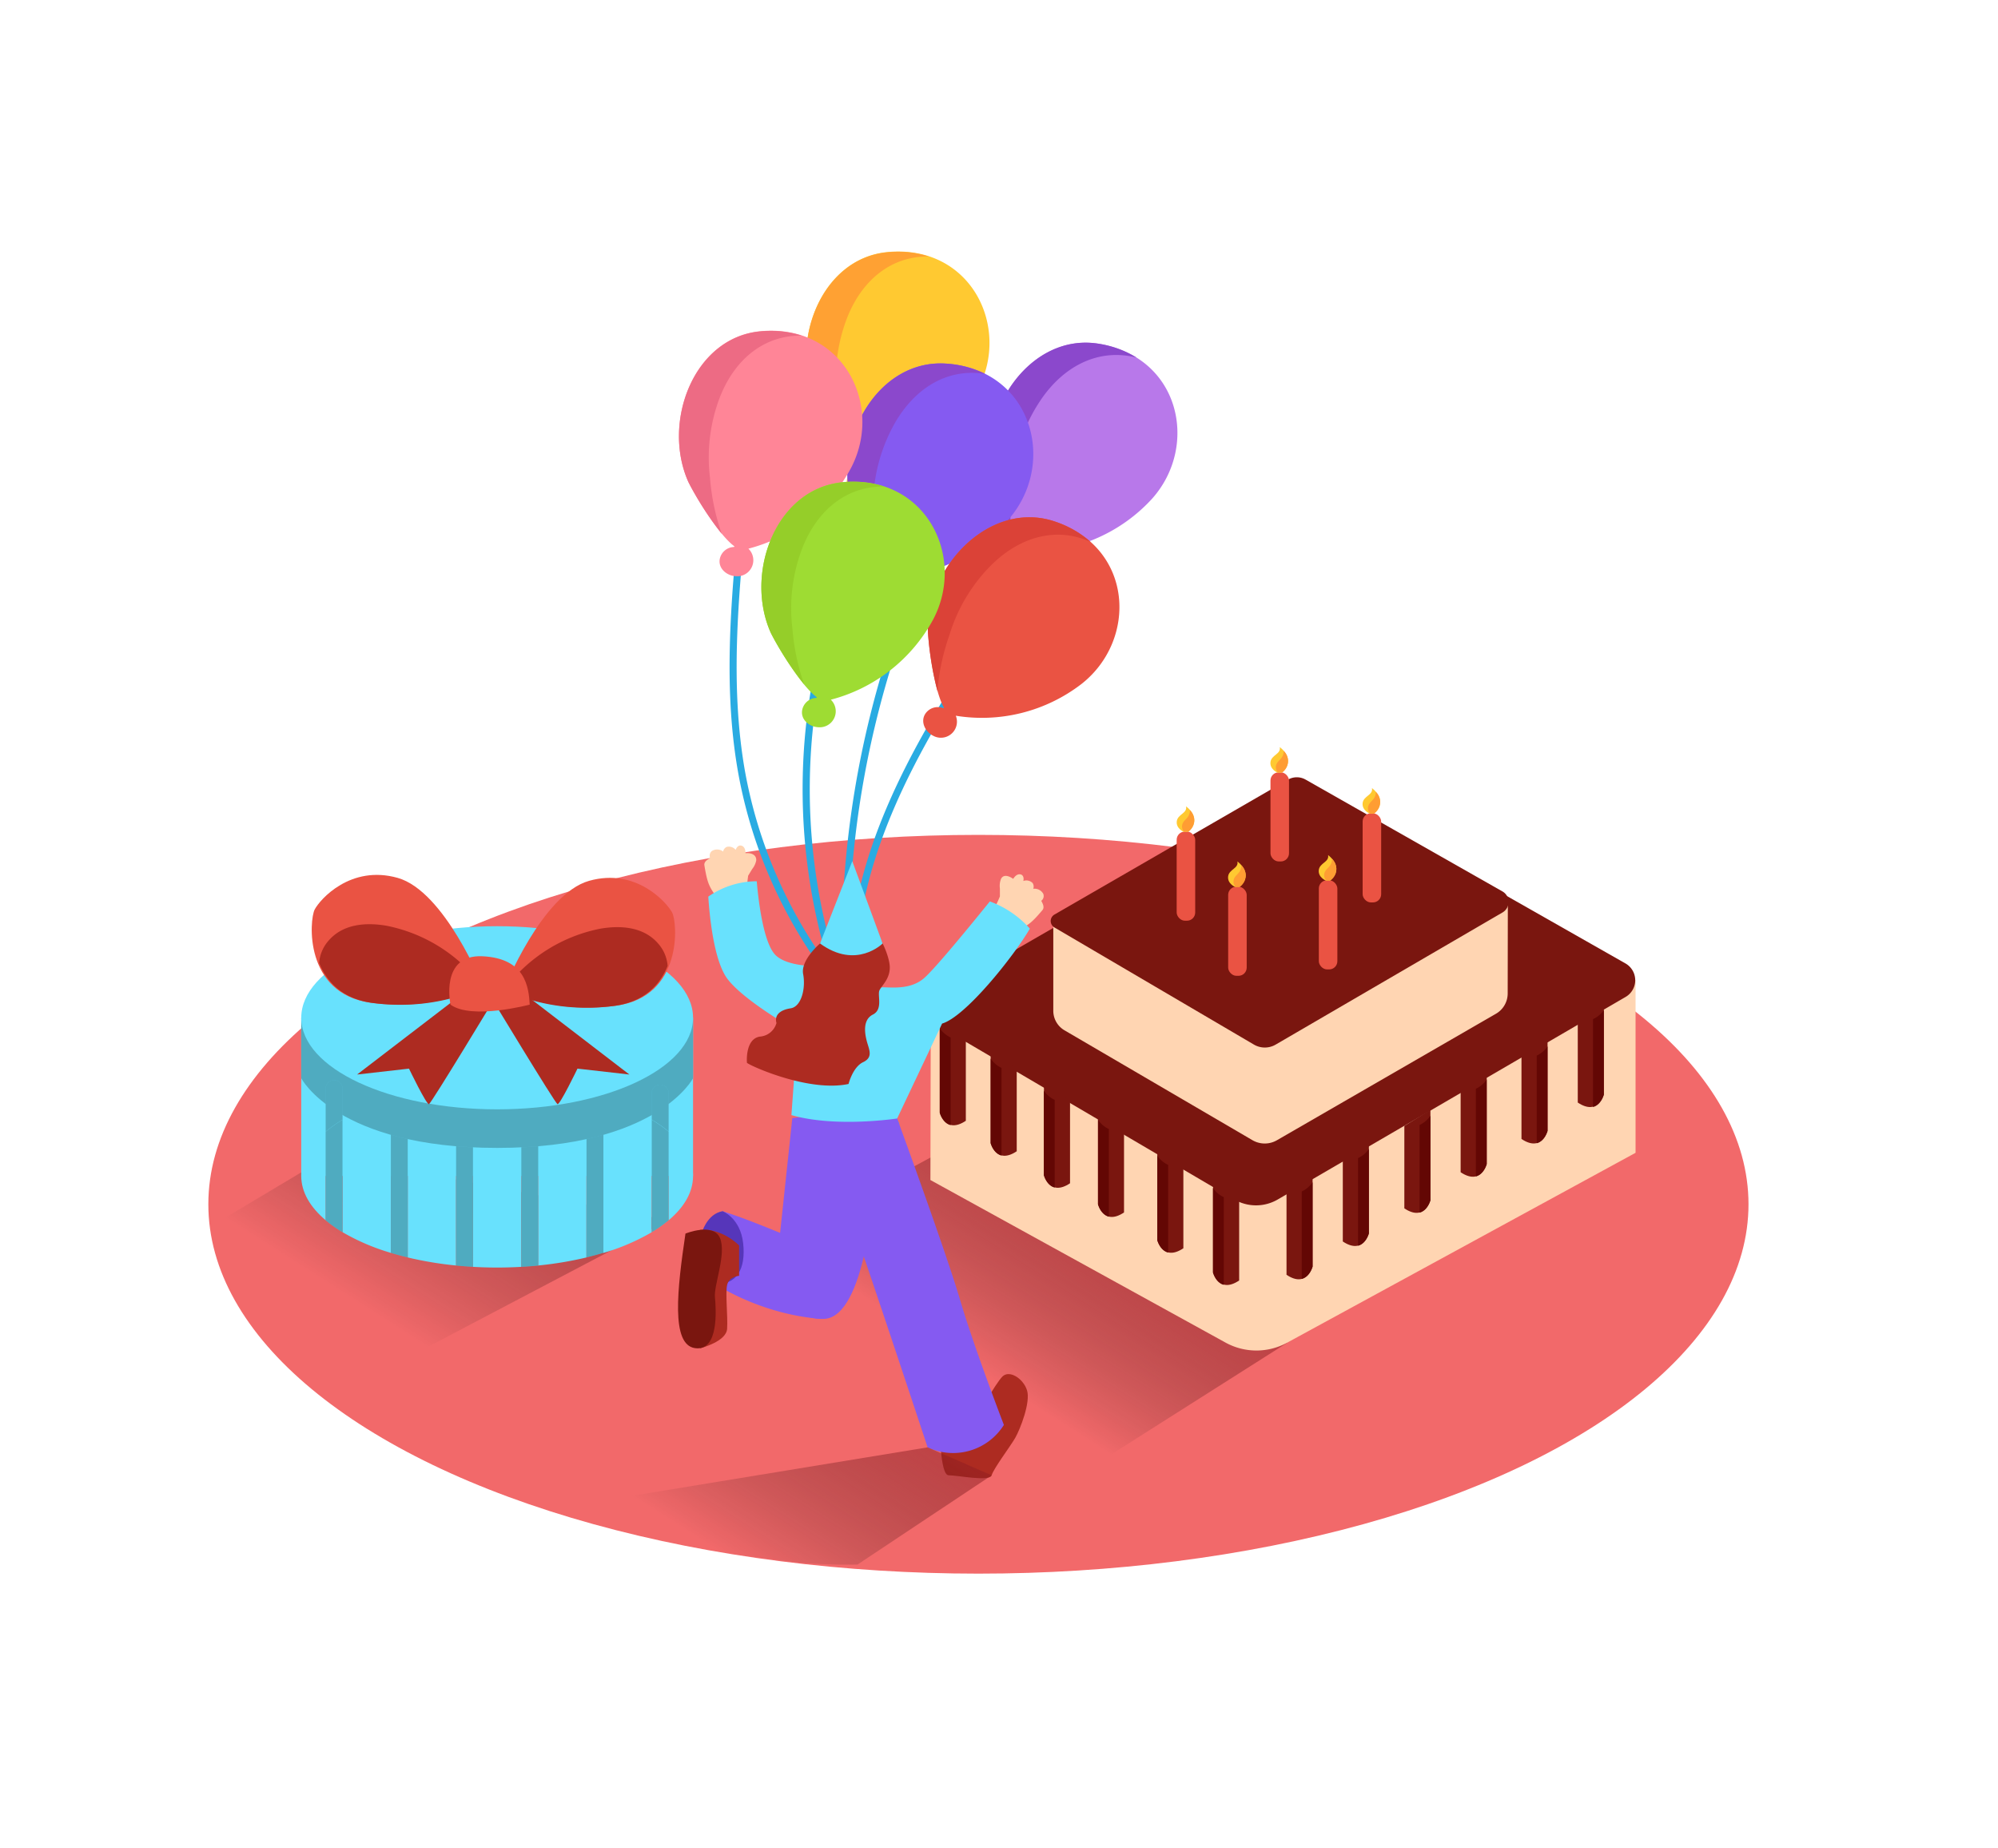 <svg id="Layer_1" data-name="Layer 1" xmlns="http://www.w3.org/2000/svg" xmlns:xlink="http://www.w3.org/1999/xlink" viewBox="0 0 400 300" class="styles_logo__3Jd-a" width="200" height="185"><defs><linearGradient id="linear-gradient__Kj8K9wIj" x1="75.83" y1="228.72" x2="109.82" y2="175.57" gradientUnits="userSpaceOnUse"><stop offset="0" stop-opacity="0"/><stop offset="1" stop-color="#c1272d"/></linearGradient><linearGradient id="linear-gradient-2__Kj8K9wIj" x1="193.13" y1="237.67" x2="220.27" y2="195.23" xmlns:xlink="http://www.w3.org/1999/xlink" xlink:href="#linear-gradient__Kj8K9wIj"/><linearGradient id="linear-gradient-3__Kj8K9wIj" x1="145.54" y1="276.84" x2="175.83" y2="229.48" xmlns:xlink="http://www.w3.org/1999/xlink" xlink:href="#linear-gradient__Kj8K9wIj"/></defs><title>#31-40</title><ellipse cx="195.88" cy="206.06" rx="154.17" ry="73.94" fill="#f2696a"/><path d="M71.49,242.06l62.37-32.8L66,196.27,41.7,210.79C62.41,240.07,67.86,247.2,71.49,242.06Z" opacity="0.68" fill="url(#linear-gradient__Kj8K9wIj)"/><path d="M211.15,263.32l46.55-29.53-67.39-39.26-48.43,26.19C148.19,224.57,204.94,259.32,211.15,263.32Z" opacity="0.68" fill="url(#linear-gradient-2__Kj8K9wIj)"/><path d="M167.56,165.11a108,108,0,0,0,5.49,35.15l1.12-1.22c-.17-.53-.33-1.07-.5-1.61a1.33,1.33,0,0,1-.49-1.57A106.84,106.84,0,0,1,169,169a166.92,166.92,0,0,0,6.35,24.34l.13-.16a1.19,1.19,0,0,1,.76-.44l.31-.26a166.48,166.48,0,0,1-5.16-18.66.69.69,0,0,0,.1-.55c-2-8.8-1.74-18.16-1.35-27.13a190.25,190.25,0,0,1,2.95-26,192.79,192.79,0,0,1,16.18-49.26c.4-.82-.83-1.55-1.23-.72a192.79,192.79,0,0,0-19.35,76.67c-.2,4.91-.33,9.91-.09,14.88a118.81,118.81,0,0,1,.77-79.6c.32-.86-1.06-1.24-1.38-.38a120.08,120.08,0,0,0-1.86,77,94.49,94.49,0,0,1-17-39.44c-3-17.1-1.32-34.58.33-51.74.09-.91-1.34-.91-1.43,0-1.7,17.74-3.41,35.81,0,53.46a96.12,96.12,0,0,0,19.11,41.4.65.65,0,0,0,.26.2c.22.62.45,1.23.67,1.85A.66.66,0,0,0,167.56,165.11Z" fill="#29abe2"/><path d="M195.07,95.2c-12.76,19.53-24.92,41-25.12,64.79a.65.65,0,0,0-.08.36c0,.33.05.66.07,1,0,.72,0,1.45.06,2.17a.72.72,0,0,0-.69.88q.63,2.68,1.37,5.32a196.23,196.23,0,0,0,5.92,22.73q.59-.51,1.21-1c-.92-2.85-1.79-5.71-2.58-8.6q1.65,4,3.59,7.89c.4-.26.82-.51,1.25-.74a118.7,118.7,0,0,1-7.35-18.44,81.82,81.82,0,0,1-1.36-10.21c-.25-24.06,12.05-45.74,24.93-65.45C196.81,95.15,195.57,94.43,195.07,95.2Z" fill="#29abe2"/><path d="M219.75,33.78c-13.32-2-23.57,12.93-21.3,25.75.32,1.83,3.09,11.47,5.83,14.79l-.11.1a3,3,0,0,0-3.39,1.76c-.71,1.75.66,3.53,2.31,4a3.21,3.21,0,0,0,3.79-4.73,32.67,32.67,0,0,0,23.72-10.57C240.12,54.31,236.29,36.32,219.75,33.78Z" fill="#b878ea"/><path d="M202.85,59.78a33.63,33.63,0,0,1,5.77-15.1c4.6-6.55,11.44-10,18.92-8.1a20.38,20.38,0,0,0-7.79-2.81c-13.32-2-23.57,12.93-21.3,25.75a63.24,63.24,0,0,0,4,11.68A44.36,44.36,0,0,1,202.85,59.78Z" fill="#8b48cc"/><path d="M177.69,15.45c-13.42,1.24-19.74,18.26-14.43,30.14C164,47.29,169,56,172.49,58.53l-.09.12a3,3,0,0,0-2.87,2.53c-.27,1.88,1.5,3.26,3.22,3.34A3.21,3.21,0,0,0,175.29,59a32.67,32.67,0,0,0,20.46-16C202.43,30.45,194.35,13.91,177.69,15.45Z" fill="#ffc931"/><path d="M167.59,44.78a33.63,33.63,0,0,1,1.94-16c2.88-7.47,8.67-12.52,16.4-12.44a20.38,20.38,0,0,0-8.24-.84c-13.42,1.24-19.74,18.26-14.43,30.14A63.24,63.24,0,0,0,169.94,56,44.36,44.36,0,0,1,167.59,44.78Z" fill="#ffa133"/><path d="M189.23,37.77C175.77,37,166.95,52.82,170.4,65.38c.49,1.79,4.13,11.13,7.17,14.18l-.1.11a3,3,0,0,0-3.22,2.07c-.55,1.81,1,3.45,2.67,3.79a3.21,3.21,0,0,0,3.34-5.06A32.67,32.67,0,0,0,202.9,67.75C211.41,56.34,205.93,38.77,189.23,37.77Z" fill="#855af1"/><path d="M174.81,65.23a33.63,33.63,0,0,1,4.35-15.56c4-6.94,10.46-11.06,18.09-9.81a20.38,20.38,0,0,0-8-2.08C175.77,37,166.95,52.82,170.4,65.38a63.24,63.24,0,0,0,5,11.26A44.36,44.36,0,0,1,174.81,65.23Z" fill="#8b48cc"/><path d="M152.23,31.3c-13.42,1.24-19.74,18.26-14.43,30.14.76,1.7,5.77,10.38,9.24,12.93l-.09.12A3,3,0,0,0,144.08,77c-.27,1.88,1.5,3.26,3.22,3.34a3.21,3.21,0,0,0,2.53-5.51,32.67,32.67,0,0,0,20.46-16C177,46.29,168.9,29.76,152.23,31.3Z" fill="#ff8597"/><path d="M142.14,60.62a33.63,33.63,0,0,1,1.94-16c2.88-7.47,8.67-12.52,16.4-12.44a20.38,20.38,0,0,0-8.24-.84c-13.42,1.24-19.74,18.26-14.43,30.14a63.24,63.24,0,0,0,6.68,10.37A44.36,44.36,0,0,1,142.14,60.62Z" fill="#ed6b84"/><path d="M211.15,69.38c-12.78-4.29-25.43,8.73-25.38,21.74,0,1.86,1.09,11.82,3.22,15.56l-.13.08a3,3,0,0,0-3.64,1.16c-1,1.61.05,3.59,1.59,4.35a3.21,3.21,0,0,0,4.54-4,32.67,32.67,0,0,0,25.18-6.37C227.72,93.1,227,74.71,211.15,69.38Z" fill="#ea5343"/><path d="M190.07,92.13a33.63,33.63,0,0,1,8.26-13.89c5.65-5.67,13-7.95,20-4.76a20.38,20.38,0,0,0-7.2-4.1c-12.78-4.29-25.43,8.73-25.38,21.74a63.24,63.24,0,0,0,1.92,12.19A44.36,44.36,0,0,1,190.07,92.13Z" fill="#db4237"/><path d="M168.73,61.51C155.31,62.75,149,79.76,154.3,91.65c.76,1.7,5.77,10.38,9.24,12.93l-.09.12a3,3,0,0,0-2.87,2.53c-.27,1.88,1.5,3.26,3.22,3.34a3.21,3.21,0,0,0,2.53-5.51,32.67,32.67,0,0,0,20.46-16C193.47,76.5,185.39,60,168.73,61.51Z" fill="#9edc33"/><path d="M158.64,90.83a33.63,33.63,0,0,1,1.94-16c2.88-7.47,8.67-12.52,16.4-12.44a20.38,20.38,0,0,0-8.24-.84C155.31,62.75,149,79.76,154.3,91.65A63.24,63.24,0,0,0,161,102,44.36,44.36,0,0,1,158.64,90.83Z" fill="#95ce29"/><polyline points="60.31 168.73 60.31 200.4 138.75 200.4 138.75 168.73" fill="#68e1fd"/><path d="M99.53,182.06c-12.58,0-23.77,2.77-30.95,7.08v22.51a43.26,43.26,0,0,0,9.67,4.14V189.25a1.7,1.7,0,1,1,3.38,0v27.46a72.19,72.19,0,0,0,9.67,1.61V189.91a1.7,1.7,0,1,1,3.38,0v28.68c1.59.09,3.2.14,4.84.14s3.25-.05,4.84-.14V191.22a1.7,1.7,0,1,1,3.38,0v27.1a72.19,72.19,0,0,0,9.67-1.61v-27a1.7,1.7,0,1,1,3.38,0v26.1a43.26,43.26,0,0,0,9.67-4.14V189.14C123.3,184.83,112.11,182.06,99.53,182.06Z" fill="#68e1fd"/><path d="M60.31,200.4c0,3.22,1.78,6.24,4.89,8.86V191.53C62.08,194.16,60.31,197.18,60.31,200.4Z" fill="#68e1fd"/><path d="M138.75,200.4c0-3.22-1.78-6.24-4.89-8.86v17.73C137,206.63,138.75,203.61,138.75,200.4Z" fill="#68e1fd"/><path d="M65.19,191.53v17.73a25.89,25.89,0,0,0,3.38,2.39V189.14A25.89,25.89,0,0,0,65.19,191.53Z" fill="#68e1fd"/><path d="M78.25,189.25v26.54q1.64.5,3.38.91V189.25A1.7,1.7,0,1,0,78.25,189.25Z" fill="#68e1fd"/><path d="M91.31,189.91v28.41q1.67.17,3.38.26V189.91A1.7,1.7,0,1,0,91.31,189.91Z" fill="#68e1fd"/><path d="M104.37,191.22v27.37q1.72-.1,3.38-.26v-27.1A1.7,1.7,0,1,0,104.37,191.22Z" fill="#68e1fd"/><path d="M117.42,189.69v27q1.74-.42,3.38-.91v-26.1A1.7,1.7,0,1,0,117.42,189.69Z" fill="#68e1fd"/><path d="M130.48,189.14v22.51a25.88,25.88,0,0,0,3.38-2.39V191.53A25.89,25.89,0,0,0,130.48,189.14Z" fill="#68e1fd"/><path d="M65.19,191.53v17.73a25.89,25.89,0,0,0,3.38,2.39V189.14A25.89,25.89,0,0,0,65.19,191.53Z" opacity="0.24"/><path d="M78.25,189.25v26.54q1.64.5,3.38.91V189.25A1.7,1.7,0,1,0,78.25,189.25Z" opacity="0.24"/><path d="M91.31,189.91v28.41q1.67.17,3.38.26V189.91A1.7,1.7,0,1,0,91.31,189.91Z" opacity="0.24"/><path d="M104.37,191.22v27.37q1.72-.1,3.38-.26v-27.1A1.7,1.7,0,1,0,104.37,191.22Z" opacity="0.24"/><path d="M117.42,189.69v27q1.74-.42,3.38-.91v-26.1A1.7,1.7,0,1,0,117.42,189.69Z" opacity="0.24"/><path d="M130.48,189.14v22.51a25.88,25.88,0,0,0,3.38-2.39V191.53A25.89,25.89,0,0,0,130.48,189.14Z" opacity="0.24"/><path d="M60.31,168.73v12.1s7.16,13.95,39.22,13.95,39.22-13.95,39.22-13.95v-12.1" fill="#68e1fd"/><path d="M60.31,168.73v12.1s7.16,13.95,39.22,13.95,39.22-13.95,39.22-13.95v-12.1" opacity="0.24"/><path d="M68.58,183.1a1.7,1.7,0,1,0-3.38,0v8.43a25.89,25.89,0,0,1,3.38-2.39Z" fill="#68e1fd"/><path d="M133.86,184a1.7,1.7,0,1,0-3.38,0v5.12a25.89,25.89,0,0,1,3.38,2.39Z" fill="#68e1fd"/><ellipse cx="99.53" cy="168.73" rx="39.22" ry="18.33" fill="#68e1fd"/><path d="M96.62,162.33s-7.59-18.94-17-21.6S64.08,145,63,147.06s-2.17,16.84,11.21,18.65S96.62,162.33,96.62,162.33Z" fill="#ea5343"/><path d="M96.38,162.23a31.42,31.42,0,0,0-19-11.92c-4-.69-8.57-.42-11.49,2.86a7.63,7.63,0,0,0-2,4.58c1.49,3.72,4.57,7.15,10.57,8,12.27,1.66,20.87-2.57,22.21-3.27A1,1,0,0,1,96.38,162.23Z" fill="#ad2b21"/><path d="M100.93,162.92s7.59-18.94,17-21.6,15.54,4.32,16.63,6.34,2.17,16.84-11.21,18.65S100.93,162.92,100.93,162.92Z" fill="#ea5343"/><path d="M101.17,162.82a31.42,31.42,0,0,1,19-11.92c4-.69,8.57-.42,11.49,2.86a7.63,7.63,0,0,1,2,4.58c-1.49,3.72-4.57,7.15-10.57,8-12.27,1.66-20.87-2.57-22.21-3.27A1,1,0,0,0,101.17,162.82Z" fill="#ad2b21"/><path d="M92.62,163.9,71.49,180.09l10.39-1.18s3.52,7.3,4,7.11,13.6-21.9,13.6-21.9" fill="#ad2b21"/><path d="M104.9,163.9,126,180.09l-10.39-1.18s-3.52,7.3-4,7.11S98,164.12,98,164.12" fill="#ad2b21"/><path d="M90.19,166.1S88,156,96.62,156.42s9.23,6.22,9.43,9.68C106,166.1,94.45,169.2,90.19,166.1Z" fill="#ea5343"/><path d="M68.58,183.1a1.7,1.7,0,1,0-3.38,0v8.43a25.89,25.89,0,0,1,3.38-2.39Z" opacity="0.24"/><path d="M133.86,184a1.7,1.7,0,1,0-3.38,0v5.12a25.89,25.89,0,0,1,3.38,2.39Z" opacity="0.24"/><path d="M186.34,166.93l-.07,34.28,59.1,32.55a12.83,12.83,0,0,0,12.33,0l69.74-38V161.17" fill="#ffd5b2"/><path d="M291.84,146.9c-.58-.86-2,0-1.41.82,1,1.48,1.32,3.84.08,5.35-1.46,1.77-3.08.18-4.1-1.33a7.37,7.37,0,0,1,.13-8.64c.64-.83-.78-1.64-1.41-.82a9.07,9.07,0,0,0,2.15,12.62c2.1,1.42,3.5,1,4.79-1.27A6.31,6.31,0,0,0,291.84,146.9Z" fill="#1cd42e"/><path d="M188.27,163.79l71.31-41.17a3.87,3.87,0,0,1,3.85,0l62,35.24a3.87,3.87,0,0,1,0,6.71l-69.62,40.53a8.63,8.63,0,0,1-8.71,0l-58.92-34.59A3.87,3.87,0,0,1,188.27,163.79Z" fill="#7a160f"/><path d="M301.87,145.75l-91,3.63v17.95a4.53,4.53,0,0,0,2.24,3.91l37.64,22a4.88,4.88,0,0,0,4.9,0l43.85-25.32a4.69,4.69,0,0,0,2.34-4.06Z" fill="#ffd5b2"/><path d="M281.38,140.83c-.41-.6-1.4,0-1,.58a3.28,3.28,0,0,1,.06,3.75c-1,1.24-2.16.12-2.87-.93a5.16,5.16,0,0,1,.09-6.05c.45-.58-.54-1.15-1-.58a6.35,6.35,0,0,0,1.5,8.84c1.47,1,2.45.67,3.36-.89A4.42,4.42,0,0,0,281.38,140.83Z" fill="#1cd42e"/><path d="M211.12,148.06l46.74-27a3.55,3.55,0,0,1,3.53,0l39.4,22.38a2.43,2.43,0,0,1,0,4.22L255.39,174.1a4.31,4.31,0,0,1-4.35,0l-39.93-23.44A1.49,1.49,0,0,1,211.12,148.06Z" fill="#7a160f"/><path d="M321.09,166v18.05s-1.13,4.39-5.22,1.65v-16.5Z" fill="#7a160f"/><path d="M318.92,169V186.6c1.64-.43,2.17-2.46,2.17-2.46V167.2A5.36,5.36,0,0,1,318.92,169Z" fill="#630704"/><path d="M309.82,173.29v18.05s-1.13,4.39-5.22,1.65V176.5Z" fill="#7a160f"/><path d="M307.65,176.3v17.55c1.64-.43,2.17-2.46,2.17-2.46V174.46A5.36,5.36,0,0,1,307.65,176.3Z" fill="#630704"/><path d="M297.64,179.92V198s-1.13,4.39-5.22,1.65v-16.5Z" fill="#7a160f"/><path d="M295.47,182.94v17.55c1.64-.43,2.17-2.46,2.17-2.46V181.09A5.36,5.36,0,0,1,295.47,182.94Z" fill="#630704"/><path d="M286.37,187.18v18.05s-1.13,4.39-5.22,1.65v-16.5Z" fill="#7a160f"/><path d="M284.2,190.19v17.55c1.64-.43,2.17-2.46,2.17-2.46V188.34A5.36,5.36,0,0,1,284.2,190.19Z" fill="#630704"/><path d="M274.05,193.81v18.05s-1.13,4.39-5.22,1.65V197Z" fill="#7a160f"/><path d="M271.88,196.82v17.55c1.64-.43,2.17-2.46,2.17-2.46V195A5.36,5.36,0,0,1,271.88,196.82Z" fill="#630704"/><path d="M262.78,200.48v18.05s-1.13,4.39-5.22,1.65v-16.5Z" fill="#7a160f"/><path d="M260.61,203.5V221c1.64-.43,2.17-2.46,2.17-2.46V201.65A5.36,5.36,0,0,1,260.61,203.5Z" fill="#630704"/><path d="M188.14,169.65v18.05s1.13,4.39,5.22,1.65v-16.5Z" fill="#7a160f"/><path d="M190.31,172.67v17.55c-1.64-.43-2.17-2.46-2.17-2.46V170.82A5.36,5.36,0,0,0,190.31,172.67Z" fill="#630704"/><path d="M198.33,175.75V193.8s1.13,4.39,5.22,1.65V179Z" fill="#7a160f"/><path d="M200.5,178.76v17.55c-1.64-.43-2.17-2.46-2.17-2.46V176.91A5.36,5.36,0,0,0,200.5,178.76Z" fill="#630704"/><path d="M209,182.16v18.05s1.13,4.39,5.22,1.65v-16.5Z" fill="#7a160f"/><path d="M211.15,185.17v17.55c-1.64-.43-2.17-2.46-2.17-2.46V183.32A5.36,5.36,0,0,0,211.15,185.17Z" fill="#630704"/><path d="M219.81,188v18.05s1.13,4.39,5.22,1.65v-16.5Z" fill="#7a160f"/><path d="M222,191v17.55c-1.64-.43-2.17-2.46-2.17-2.46V189.17A5.36,5.36,0,0,0,222,191Z" fill="#630704"/><path d="M231.69,195.17v18.05s1.13,4.39,5.22,1.65v-16.5Z" fill="#7a160f"/><path d="M233.86,198.18v17.55c-1.64-.43-2.17-2.46-2.17-2.46V196.34A5.36,5.36,0,0,0,233.86,198.18Z" fill="#630704"/><path d="M242.86,201.62v18.05s1.13,4.39,5.22,1.65v-16.5Z" fill="#7a160f"/><path d="M245,204.64v17.55c-1.64-.43-2.17-2.46-2.17-2.46V202.79A5.36,5.36,0,0,0,245,204.64Z" fill="#630704"/><rect x="272.8" y="127.8" width="3.71" height="17.84" rx="1.64" ry="1.64" fill="#ea5343"/><path d="M274.21,127.86s-1.58-.66-1.41-2.11,2.15-1.59,1.86-3c0,0,3.43,2.42.44,5.09" fill="#ffc931"/><path d="M275.44,123.51a2.3,2.3,0,0,1-.27,1.12c-.28.53-.81.87-1.1,1.38a1.55,1.55,0,0,0,.22,1.84h.8A2.8,2.8,0,0,0,275.44,123.51Z" fill="#ff9d33"/><rect x="254.35" y="119.6" width="3.71" height="17.84" rx="1.64" ry="1.64" fill="#ea5343"/><path d="M255.76,119.66s-1.58-.66-1.41-2.11,2.15-1.59,1.86-3c0,0,3.43,2.42.44,5.09" fill="#ffc931"/><path d="M257,115.31a2.3,2.3,0,0,1-.27,1.12c-.28.53-.81.87-1.1,1.38a1.55,1.55,0,0,0,.22,1.84h.8A2.8,2.8,0,0,0,257,115.31Z" fill="#ff9d33"/><rect x="235.57" y="131.46" width="3.71" height="17.84" rx="1.64" ry="1.64" fill="#ea5343"/><path d="M237,131.52s-1.58-.66-1.41-2.11,2.15-1.59,1.86-3c0,0,3.43,2.42.44,5.09" fill="#ffc931"/><path d="M238.22,127.17a2.3,2.3,0,0,1-.27,1.12c-.28.53-.81.87-1.1,1.38a1.55,1.55,0,0,0,.22,1.84h.8A2.8,2.8,0,0,0,238.22,127.17Z" fill="#ff9d33"/><rect x="264.03" y="141.21" width="3.71" height="17.84" rx="1.64" ry="1.64" fill="#ea5343"/><path d="M265.43,141.27s-1.58-.66-1.41-2.11,2.15-1.59,1.86-3c0,0,3.43,2.42.44,5.09" fill="#ffc931"/><path d="M266.67,136.92a2.3,2.3,0,0,1-.27,1.12c-.28.53-.81.87-1.1,1.38a1.55,1.55,0,0,0,.22,1.84h.8A2.8,2.8,0,0,0,266.67,136.92Z" fill="#ff9d33"/><rect x="245.88" y="142.49" width="3.71" height="17.84" rx="1.64" ry="1.64" fill="#ea5343"/><path d="M247.28,142.55s-1.58-.66-1.41-2.11,2.15-1.59,1.86-3c0,0,3.43,2.42.44,5.09" fill="#ffc931"/><path d="M248.52,138.2a2.3,2.3,0,0,1-.27,1.12c-.28.53-.81.87-1.1,1.38a1.55,1.55,0,0,0,.22,1.84h.8A2.8,2.8,0,0,0,248.52,138.2Z" fill="#ff9d33"/><path d="M202.84,140.92c.36-.55.83-1,1.43-.9s.75.76.6,1.33a1.76,1.76,0,0,1,1.86.41,1.3,1.3,0,0,1,.13,1.15,2,2,0,0,1,2,1,1.2,1.2,0,0,1-.4,1.41c.31.56.69,1.31.24,1.85-2.11,2.51-2.84,3-4.51,3.83l0,0a8.37,8.37,0,0,1-3.15,2.47.46.46,0,0,1-.48,0,.55.55,0,0,1-.76-.25l-.12.07h0l-.13.07c-.58.31-1-.61-.53-1l.21-.17a.56.56,0,0,1-.28-.47l0,0-.22.18c-.48.4-1.23-.36-.77-.81l.31-.32-.09-.09-.08-.08a2,2,0,0,1-.71.43c-.69.23-1.09-.82-.4-1.05,1.06-.35,1.92-2.79,2.37-3.71.29-.6.57-1.22.82-1.83v-1.58a3.9,3.9,0,0,1,.2-1.88C200.86,139.93,202,140.33,202.84,140.92Z" fill="#ffd5b2"/><path d="M149.25,135.79c0-.65-.19-1.31-.77-1.5s-1,.27-1.2.83a1.76,1.76,0,0,0-1.81-.59,1.3,1.3,0,0,0-.7.92,2,2,0,0,0-2.23-.12,1.2,1.2,0,0,0-.37,1.42c-.56.32-1.27.77-1.15,1.47.53,3.24.89,4.06,1.91,5.6,0,0,0,0,0,0a8.37,8.37,0,0,0,1.44,3.74.46.46,0,0,0,.43.22.55.55,0,0,0,.78.18l.07.12v0h0l.07.13c.34.56,1.18,0,1-.57l-.1-.25a.56.56,0,0,0,.48-.26h0l.1.27c.21.59,1.24.32,1.08-.3,0-.14-.06-.29-.1-.44l.12,0,.11,0a2,2,0,0,0,.39.73c.47.55,1.36-.15.89-.7-.73-.84-.22-3.38-.14-4.4.06-.67.14-1.33.23-2l.82-1.35a3.9,3.9,0,0,0,.8-1.72C151.45,136,150.24,135.69,149.25,135.79Z" fill="#ffd5b2"/><path d="M195.21,249.2s4.12-7.33,5.49-8.67,4.12.36,4.9,2.74-1.37,7.84-2.35,9.55-4.35,6.16-4.72,7.49-6.84,0-8.61,0-1.76-9.83-1.76-9.83" fill="#ad2b21"/><path d="M158.62,188.82l-3.28,30.83s1.16,9.66,9.61,9.36,10-26.41,10-26.41l1.4-16" fill="#855af1"/><path d="M179.6,188.85s9.79,26.76,12.62,36.38,8.76,25,8.76,25a12,12,0,0,1-15.27,4.49S169,204.15,168.46,204s-9.62-15.3-1.7-19.43S179.6,188.85,179.6,188.85Z" fill="#855af1"/><path d="M198.17,145.44c-3.71,4.58-11,13.51-13.22,15.4-3,2.57-7.39,1.63-8.65,1.82l-8.81-4.4s-8.9,1-12.15-2c-2.5-2.34-3.51-11-3.84-14.86a17,17,0,0,0-9.7,3.08c.22,3.43,1.05,12.86,3.88,16.53,3.49,4.53,14,10.39,14,10.39l-1.24,16.81c8.93,2.57,21.17.68,21.17.68l9-19c4.65-1.35,14.26-13.33,17.57-19A19.93,19.93,0,0,0,198.17,145.44Z" fill="#68e1fd"/><path d="M164.17,153.86s-3.92,3.32-3.38,6.13-.33,6.52-2.51,6.85-3.27,1.41-2.83,2.94a3.73,3.73,0,0,1-3.32,2.72c-2.89.44-2.63,4.9-2.59,5.23s12.19,6,20.34,4.25c0,0,.84-3.38,2.91-4.36s1.2-2.51.76-4.14-.87-4.35,1.2-5.39.88-3.84,1.31-4.83,2.18-2.31,2.07-4.82-3-9.53-7-9.73S164.17,153.86,164.17,153.86Z" fill="#ad2b21"/><path d="M164.17,153.86l6.46-16.47,6.07,16.47S171.43,159.16,164.17,153.86Z" fill="#68e1fd"/><path d="M144.66,207.45a23,23,0,0,0-2,14.22,3.69,3.69,0,0,0,.34.27C154.54,229,165,229,165,229l-.45-13.9C157.87,212.62,151.39,209.61,144.66,207.45Z" fill="#855af1"/><path d="M144.66,207.45s3.56,1.34,4.12,6.42-1.26,8.51-5.79,8.06S138.69,208.47,144.66,207.45Z" fill="#5636ba"/><path d="M140.15,234.9c.12-.05,5.26-1.33,5.42-3.92s-.38-7.06,0-8.76,2.4-1.84,2.4-1.84v-6.07s-3.37-3.52-7.83-3.12" fill="#ad2b21"/><path d="M137.23,211.93s5.55-2.26,6.9.87-1.22,9.4-1,11.82.84,10.94-4,10.24S135.58,223.05,137.23,211.93Z" fill="#7a160f"/><path d="M123.43,271.21c5.55,1,11,2.66,16.53,3.66,6.64,1.2,13.42,2.15,20.12,2.94a114.2,114.2,0,0,0,11.6.37l26.85-17.86-12.81-5.6-76.45,12.53.28.38C113.77,269.82,118.8,270.36,123.43,271.21Z" opacity="0.68" fill="url(#linear-gradient-3__Kj8K9wIj)"/></svg>